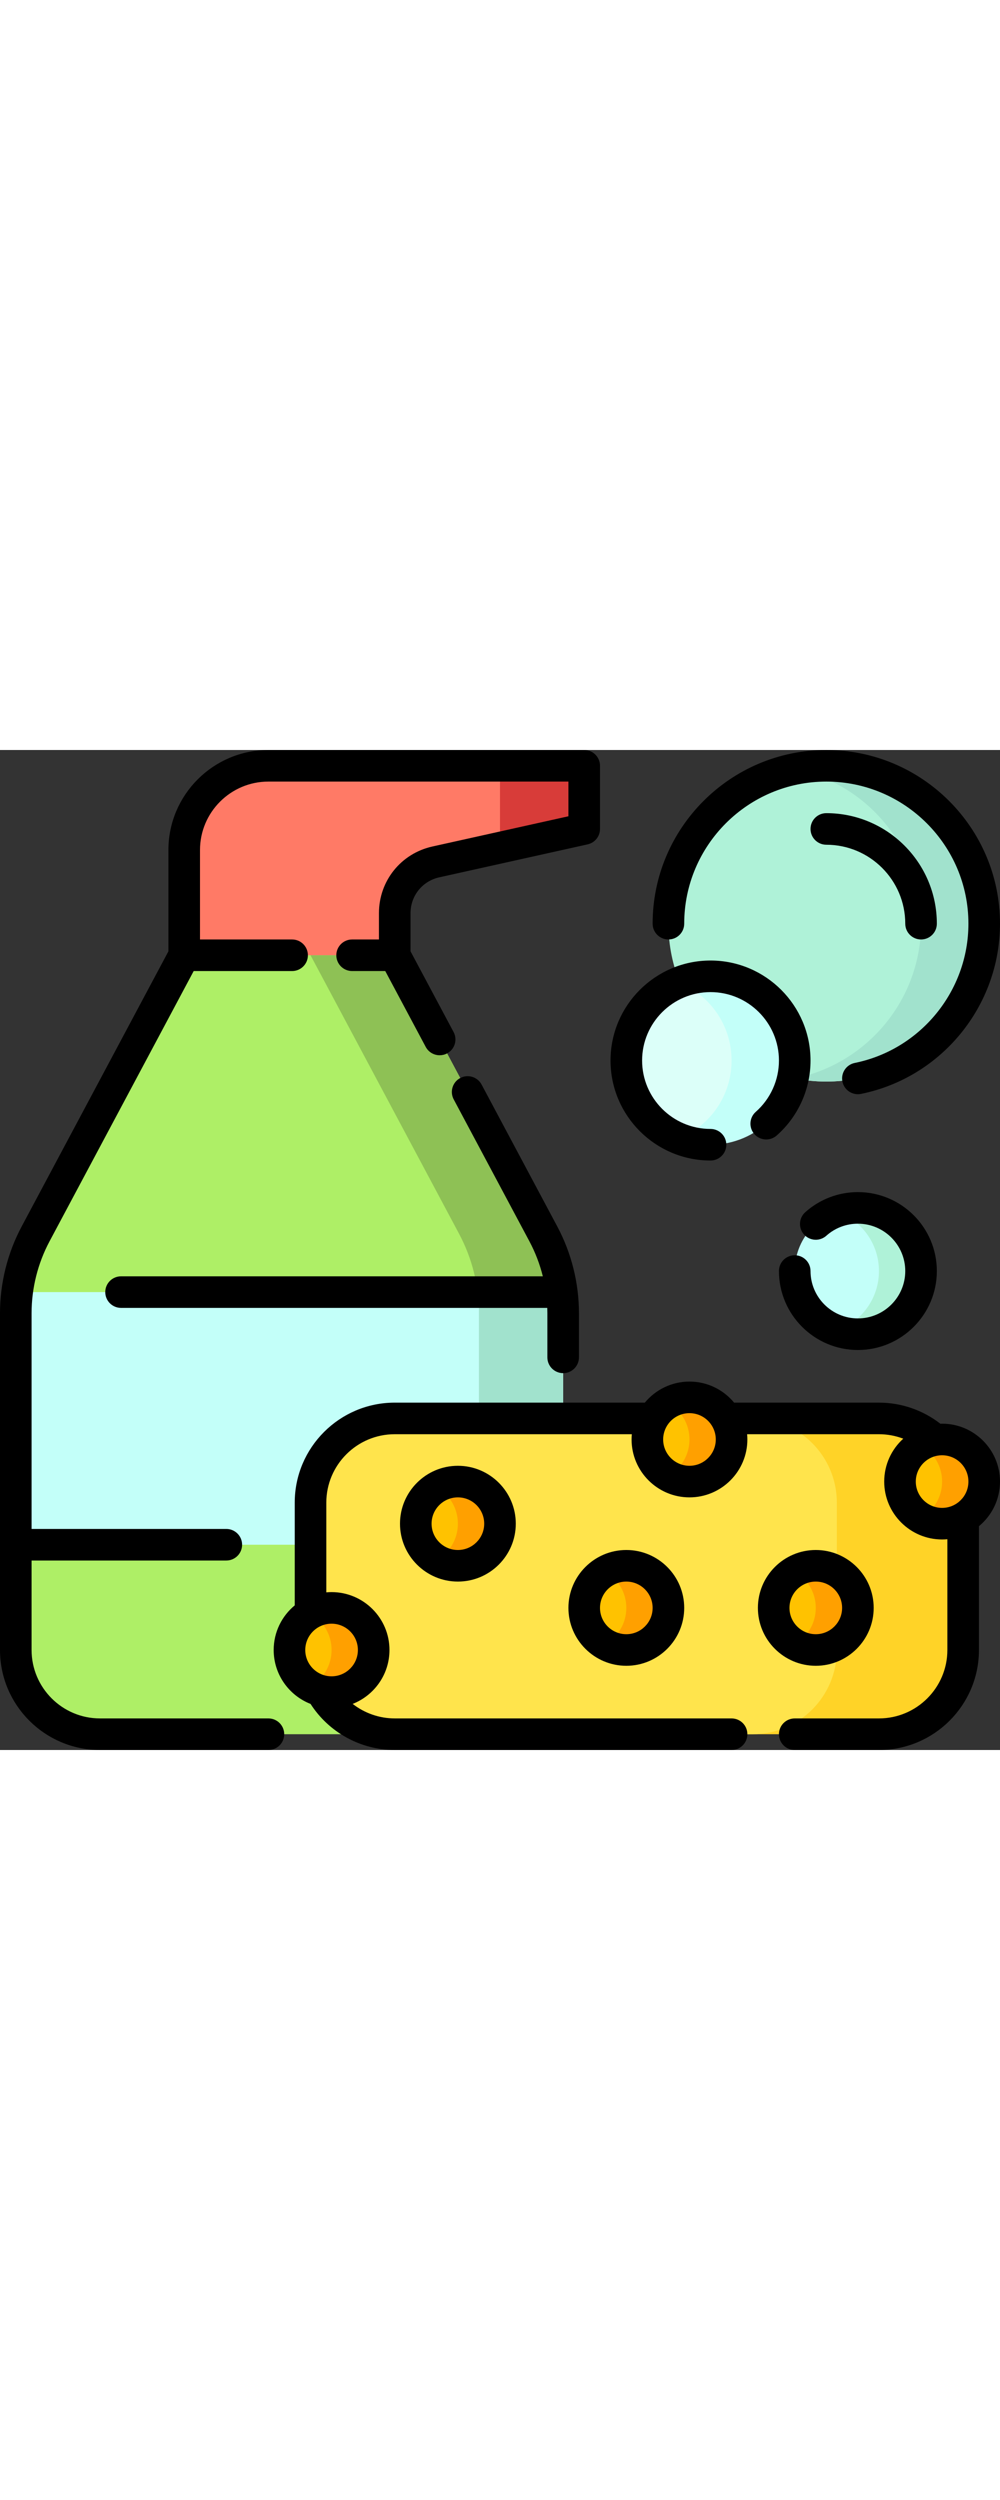 <svg height="50px" width="20px" version="1.1" id="Layer_1" xmlns="http://www.w3.org/2000/svg" xmlns:xlink="http://www.w3.org/1999/xlink" x="0px" y="0px"
	 viewBox="0 0 512 512" style="enable-background:new 0 0 512 512;" xml:space="preserve">
<rect x="0" y="0" width="512" height="512" fill="#333333" stroke="none"/>
<path style="fill:#D83C39;" d="M299.116,8.084v32.337L223.15,57.302c-12.297,2.732-21.045,13.639-21.045,26.235l0,0l0,0v32.337
	H94.316V83.537V51.2c0-23.812,19.304-43.116,43.116-43.116H299.116z"/>
<path style="fill:#FF7A66;" d="M256,50.002l-32.85,7.3c-12.297,2.732-21.045,13.639-21.045,26.235l0,0l0,0v32.337H94.316V83.537
	V51.2c0-23.812,19.304-43.116,43.116-43.116H256V50.002z"/>
<path style="fill:#AEEF66;" d="M278.192,247.757c6.66,12.488,10.145,26.426,10.145,40.579V460.8
	c0,23.812-19.304,43.116-43.116,43.116H51.2c-23.812,0-43.116-19.304-43.116-43.116V288.337c0-14.154,3.484-28.091,10.145-40.579
	l76.086-142.663h107.789L278.192,247.757z"/>
<path style="fill:#8EC155;" d="M288.337,288.337V460.8c0,23.812-19.304,43.116-43.116,43.116h-43.116
	c23.812,0,43.116-19.304,43.116-43.116V288.337c0-14.154-3.484-28.091-10.145-40.579l-76.086-142.663h43.116l76.086,142.663
	C284.853,260.246,288.337,274.183,288.337,288.337z"/>
<path style="fill:#C3FFF9;" d="M288.337,406.905H8.084V277.558h280.253V406.905z"/>
<path style="fill:#A1E2CD;" d="M288.337,406.905h-43.116V277.558h43.116V406.905z"/>
<path style="fill:#C3FFF9;" d="M471.579,266.779c0,17.86-14.477,32.337-32.337,32.337c-17.86,0-32.337-14.477-32.337-32.337
	s14.477-32.337,32.337-32.337C457.102,234.442,471.579,248.919,471.579,266.779z"/>
<g>
	<path style="fill:#AFF2D8;" d="M471.579,266.779c0,17.86-14.477,32.337-32.337,32.337c-3.78,0-7.406-0.655-10.779-1.848
		c12.559-4.44,21.558-16.411,21.558-30.489c0-14.078-8.999-26.049-21.558-30.489c3.373-1.192,6.999-1.848,10.779-1.848
		C457.102,234.442,471.579,248.919,471.579,266.779z"/>
	<path style="fill:#AFF2D8;" d="M503.916,88.926c0,44.647-36.195,80.842-80.842,80.842s-80.842-36.195-80.842-80.842
		s36.195-80.842,80.842-80.842S503.916,44.279,503.916,88.926z"/>
</g>
<path style="fill:#A1E2CD;" d="M503.916,88.926c0,44.647-36.195,80.842-80.842,80.842c-5.537,0-10.944-0.559-16.168-1.62
	c36.9-7.49,64.674-40.112,64.674-79.222s-27.774-71.731-64.674-79.222c5.225-1.061,10.631-1.62,16.168-1.62
	C467.722,8.084,503.916,44.279,503.916,88.926z"/>
<path style="fill:#C3FFF9;" d="M406.905,158.989c0,23.812-19.304,43.116-43.116,43.116s-43.116-19.304-43.116-43.116
	s19.304-43.116,43.116-43.116S406.905,135.178,406.905,158.989z"/>
<path style="fill:#DCFFF9;" d="M374.568,158.989c0,18.092-11.149,33.572-26.947,39.969c-15.799-6.397-26.947-21.877-26.947-39.969
	c0-18.092,11.149-33.572,26.947-39.969C363.42,125.417,374.568,140.897,374.568,158.989z"/>
<path style="fill:#FFD327;" d="M202.105,342.232h247.916c23.812,0,43.116,19.304,43.116,43.116V460.8
	c0,23.812-19.304,43.116-43.116,43.116H202.105c-23.812,0-43.116-19.304-43.116-43.116v-75.453
	C158.989,361.536,178.293,342.232,202.105,342.232z"/>
<path style="fill:#FFE44C;" d="M385.347,503.916H202.105c-23.812,0-43.116-19.304-43.116-43.116v-75.453
	c0-23.812,19.304-43.116,43.116-43.116h183.242c23.812,0,43.116,19.304,43.116,43.116V460.8
	C428.463,484.612,409.16,503.916,385.347,503.916z"/>
<path style="fill:#FFC200;" d="M256,396.126c0,11.906-9.651,21.558-21.558,21.558s-21.558-9.651-21.558-21.558
	c0-11.906,9.651-21.558,21.558-21.558S256,384.22,256,396.126z M482.358,353.01c-11.906,0-21.558,9.651-21.558,21.558
	c0,11.906,9.651,21.558,21.558,21.558c11.906,0,21.558-9.651,21.558-21.558C503.916,362.662,494.264,353.01,482.358,353.01z
	 M169.768,439.242c-11.906,0-21.558,9.651-21.558,21.558c0,11.906,9.651,21.558,21.558,21.558s21.558-9.651,21.558-21.558
	C191.326,448.894,181.675,439.242,169.768,439.242z M417.684,417.684c-11.906,0-21.558,9.651-21.558,21.558
	c0,11.906,9.651,21.558,21.558,21.558c11.906,0,21.558-9.651,21.558-21.558C439.242,427.336,429.591,417.684,417.684,417.684z
	 M320.674,417.684c-11.906,0-21.558,9.651-21.558,21.558c0,11.906,9.651,21.558,21.558,21.558c11.906,0,21.558-9.651,21.558-21.558
	C342.232,427.336,332.58,417.684,320.674,417.684z M353.01,331.453c-11.906,0-21.558,9.651-21.558,21.558
	c0,11.906,9.651,21.558,21.558,21.558c11.906,0,21.558-9.651,21.558-21.558C374.568,341.104,364.917,331.453,353.01,331.453z"/>
<path style="fill:#FFA000;" d="M256,396.126c0,11.906-9.651,21.558-21.558,21.558c-3.931,0-7.606-1.069-10.779-2.908
	c6.437-3.728,10.779-10.675,10.779-18.65c0-7.974-4.342-14.921-10.779-18.65c3.173-1.839,6.848-2.908,10.779-2.908
	C246.349,374.568,256,384.22,256,396.126z M169.768,439.242c-3.931,0-7.606,1.069-10.779,2.908
	c6.437,3.728,10.779,10.675,10.779,18.65s-4.342,14.921-10.779,18.65c3.173,1.839,6.848,2.908,10.779,2.908
	c11.906,0,21.558-9.651,21.558-21.558C191.326,448.894,181.675,439.242,169.768,439.242z M320.674,417.684
	c-3.931,0-7.606,1.069-10.779,2.908c6.437,3.728,10.779,10.675,10.779,18.65s-4.342,14.921-10.779,18.65
	c3.173,1.839,6.848,2.908,10.779,2.908c11.906,0,21.558-9.651,21.558-21.558C342.232,427.336,332.58,417.684,320.674,417.684z
	 M353.01,331.453c-3.931,0-7.606,1.069-10.779,2.908c6.437,3.728,10.779,10.675,10.779,18.65s-4.342,14.921-10.779,18.65
	c3.173,1.839,6.848,2.908,10.779,2.908c11.906,0,21.558-9.651,21.558-21.558C374.568,341.104,364.917,331.453,353.01,331.453z
	 M417.684,417.684c-3.931,0-7.606,1.069-10.779,2.908c6.437,3.728,10.779,10.675,10.779,18.65s-4.342,14.921-10.779,18.65
	c3.173,1.839,6.848,2.908,10.779,2.908c11.906,0,21.558-9.651,21.558-21.558C439.242,427.336,429.591,417.684,417.684,417.684z
	 M482.358,353.01c-3.931,0-7.606,1.069-10.779,2.908c6.437,3.729,10.779,10.675,10.779,18.65c0,7.974-4.342,14.921-10.779,18.65
	c3.173,1.839,6.848,2.908,10.779,2.908c11.906,0,21.558-9.651,21.558-21.558C503.916,362.662,494.264,353.01,482.358,353.01z"/>
<path d="M463.495,266.779c0-13.372-10.88-24.253-24.253-24.253c-5.977,0-11.718,2.192-16.166,6.174
	c-3.329,2.976-8.439,2.694-11.416-0.633c-2.977-3.327-2.694-8.438,0.633-11.416c7.418-6.638,16.989-10.294,26.95-10.294
	c22.289,0,40.421,18.132,40.421,40.421S461.531,307.2,439.242,307.2c-22.289,0-40.421-18.132-40.421-40.421
	c0-4.466,3.618-8.084,8.084-8.084s8.084,3.618,8.084,8.084c0,13.372,10.88,24.253,24.253,24.253
	C452.614,291.032,463.495,280.151,463.495,266.779z M342.232,97.011c4.466,0,8.084-3.618,8.084-8.084
	c0-40.119,32.639-72.758,72.758-72.758s72.758,32.639,72.758,72.758c0,34.47-24.476,64.457-58.198,71.303
	c-4.376,0.887-7.202,5.154-6.313,9.531c0.778,3.833,4.149,6.477,7.914,6.477c0.532,0,1.075-0.053,1.617-0.163
	C482.077,167.705,512,131.055,512,88.926C512,39.893,472.107,0,423.074,0s-88.926,39.893-88.926,88.926
	C334.147,93.392,337.766,97.011,342.232,97.011z M463.495,88.926c0,4.466,3.618,8.084,8.084,8.084s8.084-3.618,8.084-8.084
	c0-31.203-25.387-56.589-56.589-56.589c-4.466,0-8.084,3.618-8.084,8.084s3.618,8.084,8.084,8.084
	C445.362,48.505,463.495,66.638,463.495,88.926z M363.789,210.189c4.466,0,8.084-3.618,8.084-8.084s-3.618-8.084-8.084-8.084
	c-19.317,0-35.032-15.715-35.032-35.032s15.715-35.032,35.032-35.032c19.317,0,35.032,15.715,35.032,35.032
	c0,10.045-4.323,19.623-11.862,26.276c-3.347,2.953-3.666,8.063-0.711,11.411c2.955,3.348,8.063,3.665,11.411,0.711
	c11.015-9.72,17.331-23.716,17.331-38.398c0-28.231-22.969-51.2-51.2-51.2s-51.2,22.969-51.2,51.2S335.558,210.189,363.789,210.189z
	 M137.432,495.832H51.2c-19.316,0-35.032-15.715-35.032-35.032v-45.811h99.705c4.465,0,8.084-3.618,8.084-8.084
	s-3.62-8.084-8.084-8.084H16.168V288.337c0-12.781,3.179-25.498,9.193-36.776l73.805-138.382h50.392
	c4.465,0,8.084-3.618,8.084-8.084c0-4.466-3.62-8.084-8.084-8.084H102.4V51.2c0-19.317,15.716-35.032,35.032-35.032h153.6v17.767
	l-69.635,15.475c-16.119,3.582-27.375,17.615-27.375,34.126v13.474h-13.743c-4.465,0-8.084,3.618-8.084,8.084
	c0,4.466,3.62,8.084,8.084,8.084h16.977l20.713,38.835c1.455,2.728,4.25,4.282,7.14,4.282c1.284,0,2.586-0.307,3.797-0.954
	c3.94-2.101,5.43-6.998,3.329-10.936l-22.044-41.333V83.537c0-8.874,6.05-16.417,14.714-18.344l75.966-16.881
	c3.699-0.821,6.33-4.101,6.33-7.891V8.084c0-4.466-3.618-8.084-8.084-8.084H137.432c-28.231,0-51.2,22.969-51.2,51.2v51.874
	L11.096,243.952C3.837,257.564,0,272.911,0,288.337V460.8C0,489.031,22.969,512,51.2,512h86.232c4.465,0,8.084-3.618,8.084-8.084
	S141.896,495.832,137.432,495.832z M288.337,319.057c4.466,0,8.084-3.618,8.084-8.084v-22.636c0-15.426-3.837-30.774-11.097-44.384
	l-38.756-72.667c-2.102-3.94-7-5.428-10.937-3.329c-3.94,2.101-5.43,6.998-3.329,10.936l38.757,72.667
	c3.021,5.665,5.326,11.695,6.873,17.912H61.979c-4.465,0-8.084,3.618-8.084,8.084s3.62,8.084,8.084,8.084h218.223
	c0.031,0.898,0.051,1.796,0.051,2.695v22.636C280.253,315.438,283.871,319.057,288.337,319.057z M234.442,366.484
	c16.345,0,29.642,13.298,29.642,29.642c0,16.344-13.297,29.642-29.642,29.642S204.8,412.47,204.8,396.126
	C204.8,379.782,218.097,366.484,234.442,366.484z M234.442,382.653c-7.43,0-13.474,6.044-13.474,13.474
	c0,7.43,6.044,13.474,13.474,13.474s13.474-6.044,13.474-13.474C247.916,388.696,241.872,382.653,234.442,382.653z M512,374.568
	c0,9.185-4.199,17.407-10.779,22.848V460.8c0,28.231-22.969,51.2-51.2,51.2h-43.116c-4.466,0-8.084-3.618-8.084-8.084
	s3.618-8.084,8.084-8.084h43.116c19.317,0,35.032-15.715,35.032-35.032v-56.718c-0.888,0.08-1.786,0.128-2.695,0.128
	c-16.344,0-29.642-13.298-29.642-29.642c0-8.701,3.769-16.538,9.76-21.965c-3.943-1.499-8.159-2.287-12.455-2.287h-67.497
	c0.081,0.888,0.128,1.786,0.128,2.695c0,16.344-13.298,29.642-29.642,29.642c-16.344,0-29.642-13.298-29.642-29.642
	c0-0.909,0.047-1.807,0.128-2.695H202.105c-19.316,0-35.032,15.715-35.032,35.032v45.939c0.888-0.08,1.786-0.128,2.695-0.128
	c16.345,0,29.642,13.298,29.642,29.642c0,12.535-7.826,23.271-18.845,27.597c6.074,4.729,13.635,7.434,21.54,7.434h172.463
	c4.466,0,8.084,3.618,8.084,8.084S379.034,512,374.568,512H202.105c-17.428,0-33.715-8.989-43.092-23.586
	c-11.042-4.316-18.887-15.062-18.887-27.613c0-9.185,4.199-17.407,10.779-22.848v-52.604c0-28.231,22.969-51.2,51.2-51.2h128.057
	c5.441-6.579,13.663-10.779,22.848-10.779c9.185,0,17.407,4.199,22.848,10.779h74.162c11.434,0,22.476,3.822,31.439,10.802
	c0.299-0.009,0.597-0.023,0.898-0.023C498.702,344.926,512,358.224,512,374.568z M169.768,447.326
	c-7.43,0-13.474,6.044-13.474,13.474s6.044,13.474,13.474,13.474s13.474-6.044,13.474-13.474S177.198,447.326,169.768,447.326z
	 M366.484,353.01c0-7.43-6.044-13.474-13.474-13.474s-13.474,6.044-13.474,13.474s6.044,13.474,13.474,13.474
	S366.484,360.44,366.484,353.01z M482.358,388.042c7.43,0,13.474-6.044,13.474-13.474c0-7.43-6.044-13.474-13.474-13.474
	s-13.474,6.044-13.474,13.474C468.884,381.998,474.928,388.042,482.358,388.042z M417.684,468.884
	c-16.344,0-29.642-13.298-29.642-29.642c0-16.344,13.298-29.642,29.642-29.642c16.344,0,29.642,13.298,29.642,29.642
	C447.326,455.586,434.028,468.884,417.684,468.884z M417.684,452.716c7.43,0,13.474-6.044,13.474-13.474
	s-6.044-13.474-13.474-13.474s-13.474,6.044-13.474,13.474S410.254,452.716,417.684,452.716z M320.674,409.6
	c16.344,0,29.642,13.298,29.642,29.642c0,16.344-13.298,29.642-29.642,29.642s-29.642-13.298-29.642-29.642
	C291.032,422.898,304.33,409.6,320.674,409.6z M320.674,425.768c-7.43,0-13.474,6.044-13.474,13.474s6.044,13.474,13.474,13.474
	s13.474-6.044,13.474-13.474S328.104,425.768,320.674,425.768z"/>
<g>
</g>
<g>
</g>
<g>
</g>
<g>
</g>
<g>
</g>
<g>
</g>
<g>
</g>
<g>
</g>
<g>
</g>
<g>
</g>
<g>
</g>
<g>
</g>
<g>
</g>
<g>
</g>
<g>
</g>
</svg>
